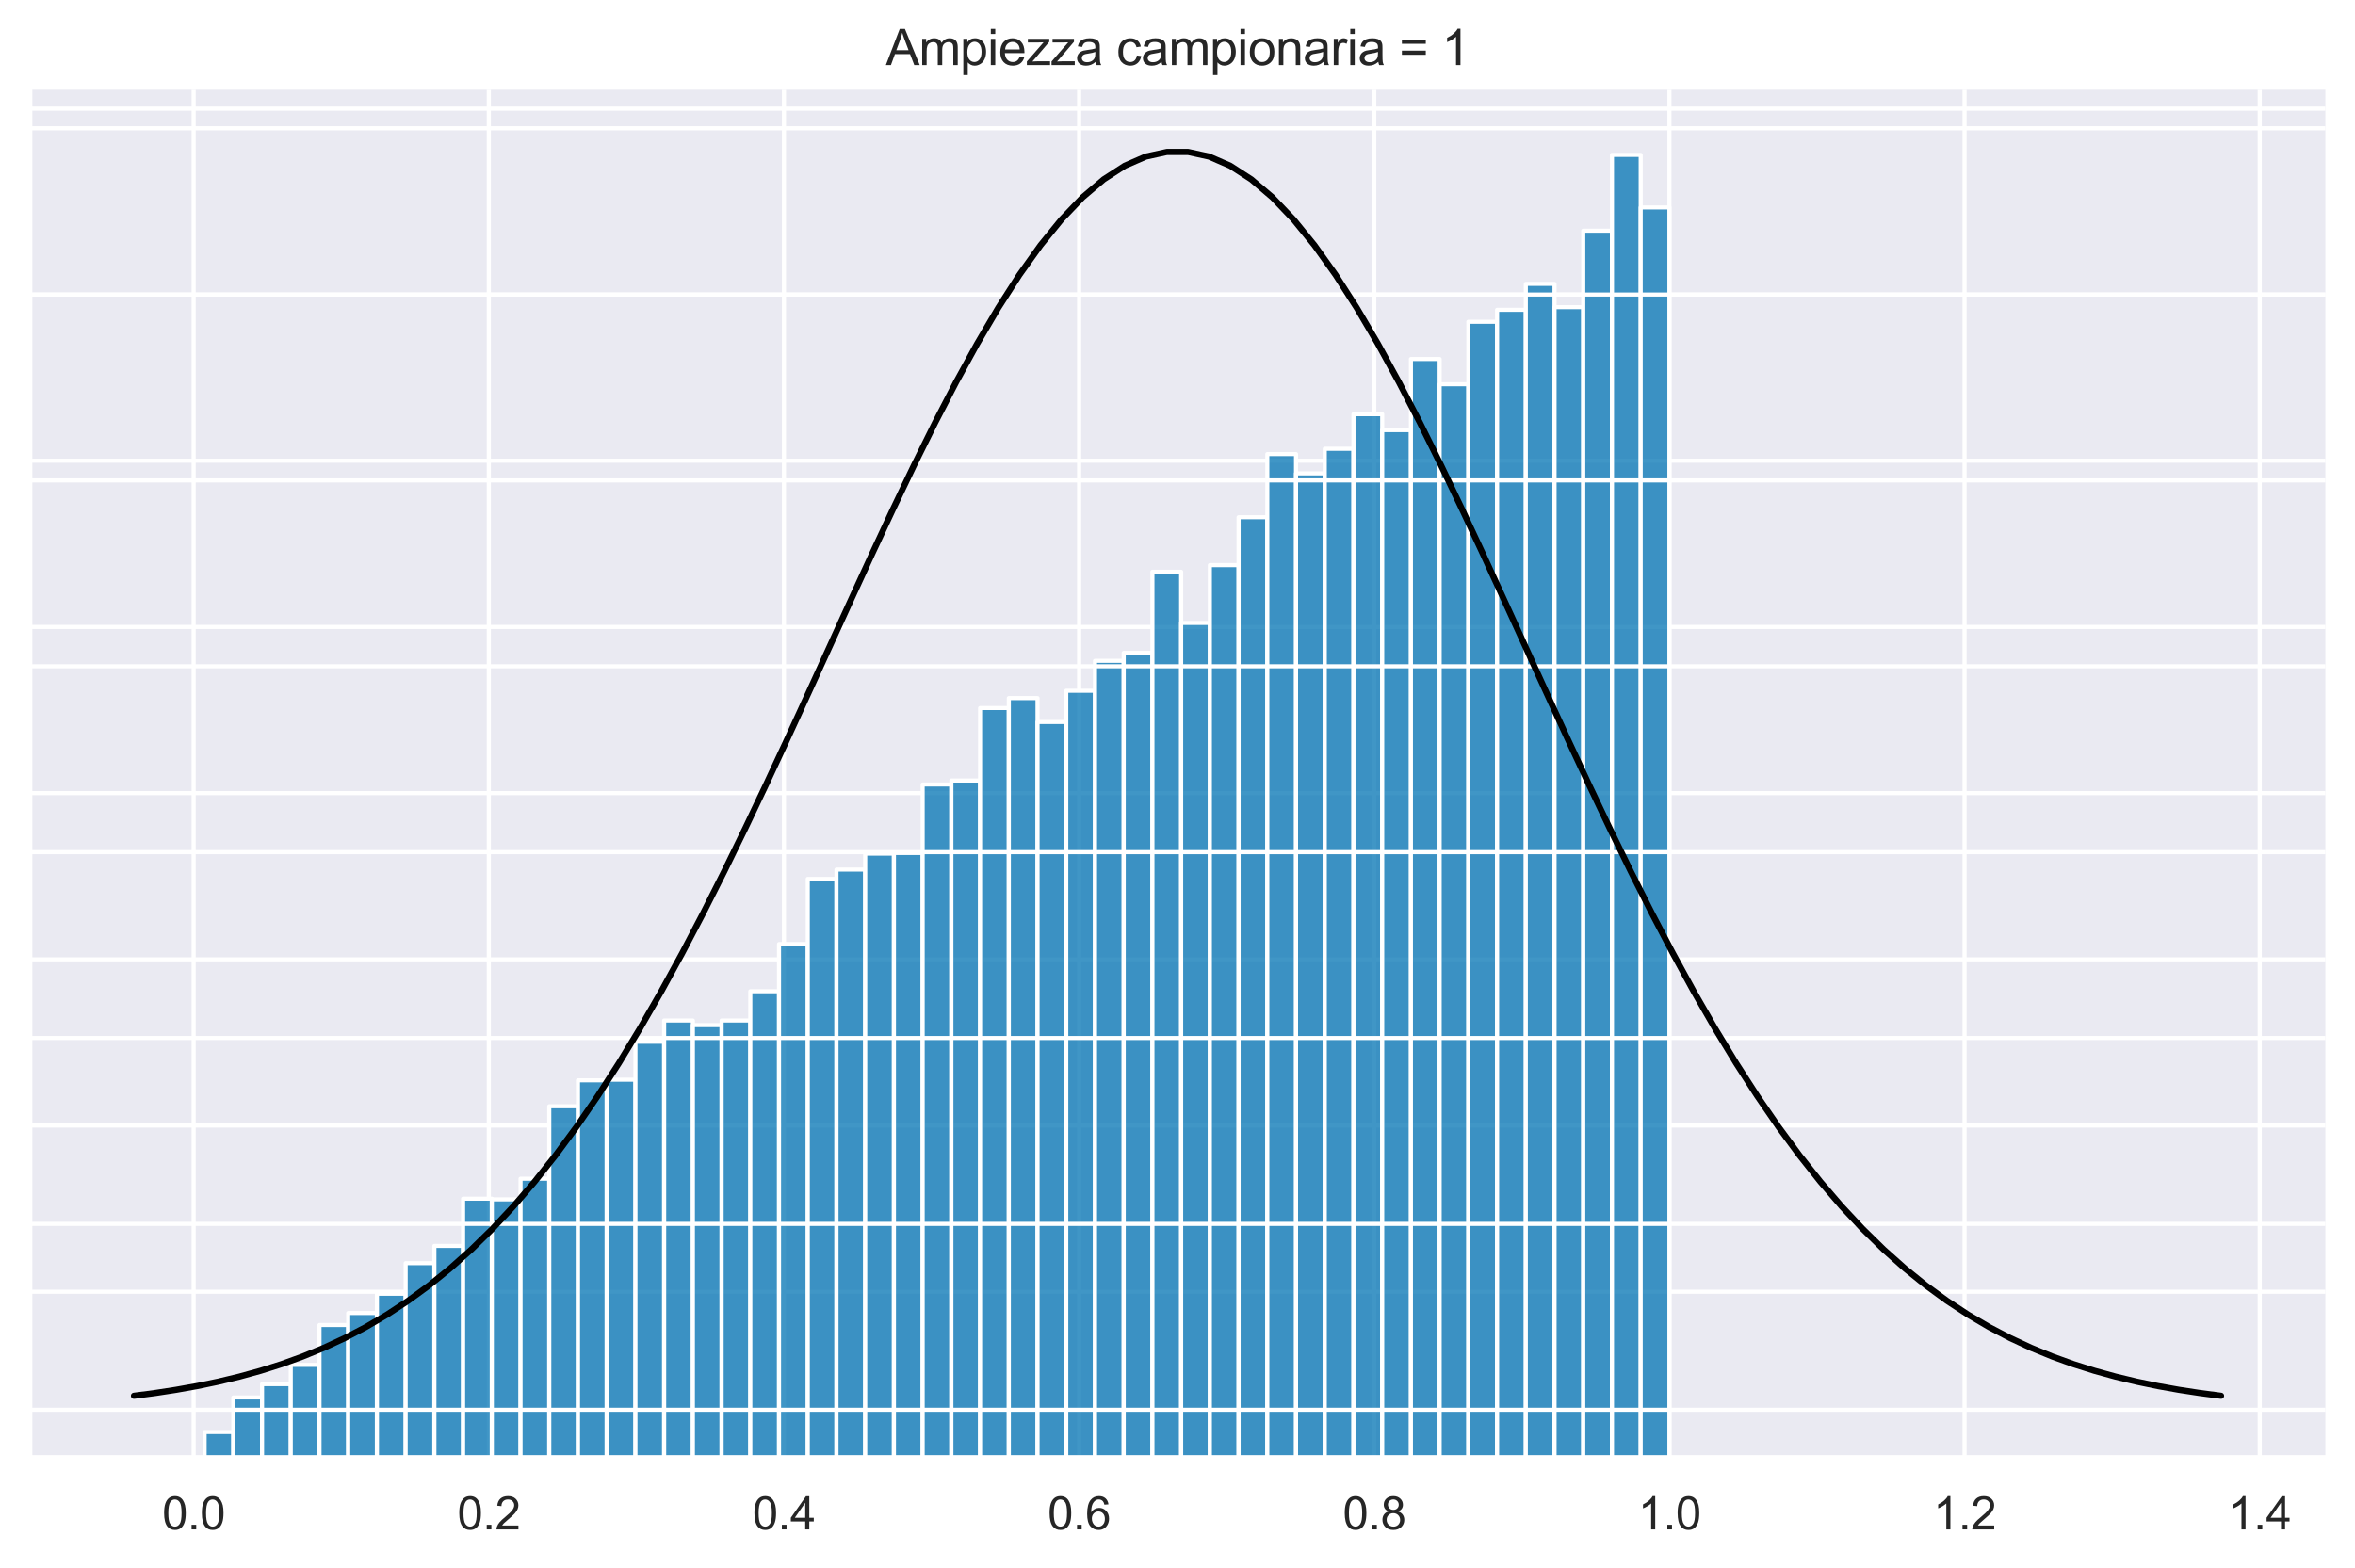 <?xml version="1.0" encoding="utf-8" standalone="no"?>
<!DOCTYPE svg PUBLIC "-//W3C//DTD SVG 1.1//EN"
  "http://www.w3.org/Graphics/SVG/1.1/DTD/svg11.dtd">
<svg xmlns:xlink="http://www.w3.org/1999/xlink" width="572.4pt" height="381.225pt" viewBox="0 0 572.4 381.225" xmlns="http://www.w3.org/2000/svg" version="1.1">
 <defs>
  <style type="text/css">*{stroke-linejoin: round; stroke-linecap: butt}</style>
 </defs>
 <g id="figure_1">
  <g id="patch_1">
   <path d="M 0 381.225 
L 572.4 381.225 
L 572.4 0 
L 0 0 
z
" style="fill: #ffffff"/>
  </g>
  <g id="axes_1">
   <g id="patch_2">
    <path d="M 7.2 354.465 
L 565.2 354.465 
L 565.2 21.825 
L 7.2 21.825 
z
" style="fill: #eaeaf2"/>
   </g>
   <g id="matplotlib.axis_1">
    <g id="xtick_1">
     <g id="line2d_1">
      <path d="M 47.069 354.465 
L 47.069 21.825 
" clip-path="url(#p4b3f1bbb31)" style="fill: none; stroke: #ffffff; stroke-linecap: round"/>
     </g>
     <g id="text_1">
      <!-- 0.0 -->
      <g style="fill: #262626" transform="translate(39.424 371.839) scale(0.11 -0.11)">
       <defs>
        <path id="ArialMT-30" d="M 266 2259 
Q 266 3072 433 3567 
Q 600 4063 929 4331 
Q 1259 4600 1759 4600 
Q 2128 4600 2406 4451 
Q 2684 4303 2865 4023 
Q 3047 3744 3150 3342 
Q 3253 2941 3253 2259 
Q 3253 1453 3087 958 
Q 2922 463 2592 192 
Q 2263 -78 1759 -78 
Q 1097 -78 719 397 
Q 266 969 266 2259 
z
M 844 2259 
Q 844 1131 1108 757 
Q 1372 384 1759 384 
Q 2147 384 2411 759 
Q 2675 1134 2675 2259 
Q 2675 3391 2411 3762 
Q 2147 4134 1753 4134 
Q 1366 4134 1134 3806 
Q 844 3388 844 2259 
z
" transform="scale(0.016)"/>
        <path id="ArialMT-2e" d="M 581 0 
L 581 641 
L 1222 641 
L 1222 0 
L 581 0 
z
" transform="scale(0.016)"/>
       </defs>
       <use xlink:href="#ArialMT-30"/>
       <use xlink:href="#ArialMT-2e" x="55.615"/>
       <use xlink:href="#ArialMT-30" x="83.398"/>
      </g>
     </g>
    </g>
    <g id="xtick_2">
     <g id="line2d_2">
      <path d="M 118.809 354.465 
L 118.809 21.825 
" clip-path="url(#p4b3f1bbb31)" style="fill: none; stroke: #ffffff; stroke-linecap: round"/>
     </g>
     <g id="text_2">
      <!-- 0.2 -->
      <g style="fill: #262626" transform="translate(111.164 371.839) scale(0.11 -0.11)">
       <defs>
        <path id="ArialMT-32" d="M 3222 541 
L 3222 0 
L 194 0 
Q 188 203 259 391 
Q 375 700 629 1000 
Q 884 1300 1366 1694 
Q 2113 2306 2375 2664 
Q 2638 3022 2638 3341 
Q 2638 3675 2398 3904 
Q 2159 4134 1775 4134 
Q 1369 4134 1125 3890 
Q 881 3647 878 3216 
L 300 3275 
Q 359 3922 746 4261 
Q 1134 4600 1788 4600 
Q 2447 4600 2831 4234 
Q 3216 3869 3216 3328 
Q 3216 3053 3103 2787 
Q 2991 2522 2730 2228 
Q 2469 1934 1863 1422 
Q 1356 997 1212 845 
Q 1069 694 975 541 
L 3222 541 
z
" transform="scale(0.016)"/>
       </defs>
       <use xlink:href="#ArialMT-30"/>
       <use xlink:href="#ArialMT-2e" x="55.615"/>
       <use xlink:href="#ArialMT-32" x="83.398"/>
      </g>
     </g>
    </g>
    <g id="xtick_3">
     <g id="line2d_3">
      <path d="M 190.548 354.465 
L 190.548 21.825 
" clip-path="url(#p4b3f1bbb31)" style="fill: none; stroke: #ffffff; stroke-linecap: round"/>
     </g>
     <g id="text_3">
      <!-- 0.4 -->
      <g style="fill: #262626" transform="translate(182.903 371.839) scale(0.11 -0.11)">
       <defs>
        <path id="ArialMT-34" d="M 2069 0 
L 2069 1097 
L 81 1097 
L 81 1613 
L 2172 4581 
L 2631 4581 
L 2631 1613 
L 3250 1613 
L 3250 1097 
L 2631 1097 
L 2631 0 
L 2069 0 
z
M 2069 1613 
L 2069 3678 
L 634 1613 
L 2069 1613 
z
" transform="scale(0.016)"/>
       </defs>
       <use xlink:href="#ArialMT-30"/>
       <use xlink:href="#ArialMT-2e" x="55.615"/>
       <use xlink:href="#ArialMT-34" x="83.398"/>
      </g>
     </g>
    </g>
    <g id="xtick_4">
     <g id="line2d_4">
      <path d="M 262.287 354.465 
L 262.287 21.825 
" clip-path="url(#p4b3f1bbb31)" style="fill: none; stroke: #ffffff; stroke-linecap: round"/>
     </g>
     <g id="text_4">
      <!-- 0.6 -->
      <g style="fill: #262626" transform="translate(254.642 371.839) scale(0.11 -0.11)">
       <defs>
        <path id="ArialMT-36" d="M 3184 3459 
L 2625 3416 
Q 2550 3747 2413 3897 
Q 2184 4138 1850 4138 
Q 1581 4138 1378 3988 
Q 1113 3794 959 3422 
Q 806 3050 800 2363 
Q 1003 2672 1297 2822 
Q 1591 2972 1913 2972 
Q 2475 2972 2870 2558 
Q 3266 2144 3266 1488 
Q 3266 1056 3080 686 
Q 2894 316 2569 119 
Q 2244 -78 1831 -78 
Q 1128 -78 684 439 
Q 241 956 241 2144 
Q 241 3472 731 4075 
Q 1159 4600 1884 4600 
Q 2425 4600 2770 4297 
Q 3116 3994 3184 3459 
z
M 888 1484 
Q 888 1194 1011 928 
Q 1134 663 1356 523 
Q 1578 384 1822 384 
Q 2178 384 2434 671 
Q 2691 959 2691 1453 
Q 2691 1928 2437 2201 
Q 2184 2475 1800 2475 
Q 1419 2475 1153 2201 
Q 888 1928 888 1484 
z
" transform="scale(0.016)"/>
       </defs>
       <use xlink:href="#ArialMT-30"/>
       <use xlink:href="#ArialMT-2e" x="55.615"/>
       <use xlink:href="#ArialMT-36" x="83.398"/>
      </g>
     </g>
    </g>
    <g id="xtick_5">
     <g id="line2d_5">
      <path d="M 334.026 354.465 
L 334.026 21.825 
" clip-path="url(#p4b3f1bbb31)" style="fill: none; stroke: #ffffff; stroke-linecap: round"/>
     </g>
     <g id="text_5">
      <!-- 0.8 -->
      <g style="fill: #262626" transform="translate(326.381 371.839) scale(0.11 -0.11)">
       <defs>
        <path id="ArialMT-38" d="M 1131 2484 
Q 781 2613 612 2850 
Q 444 3088 444 3419 
Q 444 3919 803 4259 
Q 1163 4600 1759 4600 
Q 2359 4600 2725 4251 
Q 3091 3903 3091 3403 
Q 3091 3084 2923 2848 
Q 2756 2613 2416 2484 
Q 2838 2347 3058 2040 
Q 3278 1734 3278 1309 
Q 3278 722 2862 322 
Q 2447 -78 1769 -78 
Q 1091 -78 675 323 
Q 259 725 259 1325 
Q 259 1772 486 2073 
Q 713 2375 1131 2484 
z
M 1019 3438 
Q 1019 3113 1228 2906 
Q 1438 2700 1772 2700 
Q 2097 2700 2305 2904 
Q 2513 3109 2513 3406 
Q 2513 3716 2298 3927 
Q 2084 4138 1766 4138 
Q 1444 4138 1231 3931 
Q 1019 3725 1019 3438 
z
M 838 1322 
Q 838 1081 952 856 
Q 1066 631 1291 507 
Q 1516 384 1775 384 
Q 2178 384 2440 643 
Q 2703 903 2703 1303 
Q 2703 1709 2433 1975 
Q 2163 2241 1756 2241 
Q 1359 2241 1098 1978 
Q 838 1716 838 1322 
z
" transform="scale(0.016)"/>
       </defs>
       <use xlink:href="#ArialMT-30"/>
       <use xlink:href="#ArialMT-2e" x="55.615"/>
       <use xlink:href="#ArialMT-38" x="83.398"/>
      </g>
     </g>
    </g>
    <g id="xtick_6">
     <g id="line2d_6">
      <path d="M 405.765 354.465 
L 405.765 21.825 
" clip-path="url(#p4b3f1bbb31)" style="fill: none; stroke: #ffffff; stroke-linecap: round"/>
     </g>
     <g id="text_6">
      <!-- 1.0 -->
      <g style="fill: #262626" transform="translate(398.12 371.839) scale(0.11 -0.11)">
       <defs>
        <path id="ArialMT-31" d="M 2384 0 
L 1822 0 
L 1822 3584 
Q 1619 3391 1289 3197 
Q 959 3003 697 2906 
L 697 3450 
Q 1169 3672 1522 3987 
Q 1875 4303 2022 4600 
L 2384 4600 
L 2384 0 
z
" transform="scale(0.016)"/>
       </defs>
       <use xlink:href="#ArialMT-31"/>
       <use xlink:href="#ArialMT-2e" x="55.615"/>
       <use xlink:href="#ArialMT-30" x="83.398"/>
      </g>
     </g>
    </g>
    <g id="xtick_7">
     <g id="line2d_7">
      <path d="M 477.505 354.465 
L 477.505 21.825 
" clip-path="url(#p4b3f1bbb31)" style="fill: none; stroke: #ffffff; stroke-linecap: round"/>
     </g>
     <g id="text_7">
      <!-- 1.2 -->
      <g style="fill: #262626" transform="translate(469.86 371.839) scale(0.11 -0.11)">
       <use xlink:href="#ArialMT-31"/>
       <use xlink:href="#ArialMT-2e" x="55.615"/>
       <use xlink:href="#ArialMT-32" x="83.398"/>
      </g>
     </g>
    </g>
    <g id="xtick_8">
     <g id="line2d_8">
      <path d="M 549.244 354.465 
L 549.244 21.825 
" clip-path="url(#p4b3f1bbb31)" style="fill: none; stroke: #ffffff; stroke-linecap: round"/>
     </g>
     <g id="text_8">
      <!-- 1.4 -->
      <g style="fill: #262626" transform="translate(541.599 371.839) scale(0.11 -0.11)">
       <use xlink:href="#ArialMT-31"/>
       <use xlink:href="#ArialMT-2e" x="55.615"/>
       <use xlink:href="#ArialMT-34" x="83.398"/>
      </g>
     </g>
    </g>
   </g>
   <g id="matplotlib.axis_2">
    <g id="ytick_1">
     <g id="line2d_9">
      <path d="M 7.2 354.465 
L 565.2 354.465 
" clip-path="url(#p4b3f1bbb31)" style="fill: none; stroke: #ffffff; stroke-linecap: round"/>
     </g>
    </g>
    <g id="ytick_2">
     <g id="line2d_10">
      <path d="M 7.2 314.057 
L 565.2 314.057 
" clip-path="url(#p4b3f1bbb31)" style="fill: none; stroke: #ffffff; stroke-linecap: round"/>
     </g>
    </g>
    <g id="ytick_3">
     <g id="line2d_11">
      <path d="M 7.2 273.649 
L 565.2 273.649 
" clip-path="url(#p4b3f1bbb31)" style="fill: none; stroke: #ffffff; stroke-linecap: round"/>
     </g>
    </g>
    <g id="ytick_4">
     <g id="line2d_12">
      <path d="M 7.2 233.241 
L 565.2 233.241 
" clip-path="url(#p4b3f1bbb31)" style="fill: none; stroke: #ffffff; stroke-linecap: round"/>
     </g>
    </g>
    <g id="ytick_5">
     <g id="line2d_13">
      <path d="M 7.2 192.832 
L 565.2 192.832 
" clip-path="url(#p4b3f1bbb31)" style="fill: none; stroke: #ffffff; stroke-linecap: round"/>
     </g>
    </g>
    <g id="ytick_6">
     <g id="line2d_14">
      <path d="M 7.2 152.424 
L 565.2 152.424 
" clip-path="url(#p4b3f1bbb31)" style="fill: none; stroke: #ffffff; stroke-linecap: round"/>
     </g>
    </g>
    <g id="ytick_7">
     <g id="line2d_15">
      <path d="M 7.2 112.016 
L 565.2 112.016 
" clip-path="url(#p4b3f1bbb31)" style="fill: none; stroke: #ffffff; stroke-linecap: round"/>
     </g>
    </g>
    <g id="ytick_8">
     <g id="line2d_16">
      <path d="M 7.2 71.608 
L 565.2 71.608 
" clip-path="url(#p4b3f1bbb31)" style="fill: none; stroke: #ffffff; stroke-linecap: round"/>
     </g>
    </g>
    <g id="ytick_9">
     <g id="line2d_17">
      <path d="M 7.2 31.2 
L 565.2 31.2 
" clip-path="url(#p4b3f1bbb31)" style="fill: none; stroke: #ffffff; stroke-linecap: round"/>
     </g>
    </g>
   </g>
   <g id="patch_3">
    <path d="M 49.729 354.465 
L 56.71 354.465 
L 56.71 348.161 
L 49.729 348.161 
z
" clip-path="url(#p4b3f1bbb31)" style="fill: #0173b2; fill-opacity: 0.75; stroke: #ffffff; stroke-width: 0.995; stroke-linejoin: miter"/>
   </g>
   <g id="patch_4">
    <path d="M 56.71 354.465 
L 63.691 354.465 
L 63.691 339.756 
L 56.71 339.756 
z
" clip-path="url(#p4b3f1bbb31)" style="fill: #0173b2; fill-opacity: 0.75; stroke: #ffffff; stroke-width: 0.995; stroke-linejoin: miter"/>
   </g>
   <g id="patch_5">
    <path d="M 63.691 354.465 
L 70.672 354.465 
L 70.672 336.524 
L 63.691 336.524 
z
" clip-path="url(#p4b3f1bbb31)" style="fill: #0173b2; fill-opacity: 0.75; stroke: #ffffff; stroke-width: 0.995; stroke-linejoin: miter"/>
   </g>
   <g id="patch_6">
    <path d="M 70.672 354.465 
L 77.653 354.465 
L 77.653 331.836 
L 70.672 331.836 
z
" clip-path="url(#p4b3f1bbb31)" style="fill: #0173b2; fill-opacity: 0.75; stroke: #ffffff; stroke-width: 0.995; stroke-linejoin: miter"/>
   </g>
   <g id="patch_7">
    <path d="M 77.653 354.465 
L 84.634 354.465 
L 84.634 322.138 
L 77.653 322.138 
z
" clip-path="url(#p4b3f1bbb31)" style="fill: #0173b2; fill-opacity: 0.75; stroke: #ffffff; stroke-width: 0.995; stroke-linejoin: miter"/>
   </g>
   <g id="patch_8">
    <path d="M 84.634 354.465 
L 91.615 354.465 
L 91.615 319.229 
L 84.634 319.229 
z
" clip-path="url(#p4b3f1bbb31)" style="fill: #0173b2; fill-opacity: 0.75; stroke: #ffffff; stroke-width: 0.995; stroke-linejoin: miter"/>
   </g>
   <g id="patch_9">
    <path d="M 91.615 354.465 
L 98.597 354.465 
L 98.597 314.542 
L 91.615 314.542 
z
" clip-path="url(#p4b3f1bbb31)" style="fill: #0173b2; fill-opacity: 0.75; stroke: #ffffff; stroke-width: 0.995; stroke-linejoin: miter"/>
   </g>
   <g id="patch_10">
    <path d="M 98.597 354.465 
L 105.578 354.465 
L 105.578 307.107 
L 98.597 307.107 
z
" clip-path="url(#p4b3f1bbb31)" style="fill: #0173b2; fill-opacity: 0.75; stroke: #ffffff; stroke-width: 0.995; stroke-linejoin: miter"/>
   </g>
   <g id="patch_11">
    <path d="M 105.578 354.465 
L 112.559 354.465 
L 112.559 302.904 
L 105.578 302.904 
z
" clip-path="url(#p4b3f1bbb31)" style="fill: #0173b2; fill-opacity: 0.75; stroke: #ffffff; stroke-width: 0.995; stroke-linejoin: miter"/>
   </g>
   <g id="patch_12">
    <path d="M 112.559 354.465 
L 119.54 354.465 
L 119.54 291.428 
L 112.559 291.428 
z
" clip-path="url(#p4b3f1bbb31)" style="fill: #0173b2; fill-opacity: 0.75; stroke: #ffffff; stroke-width: 0.995; stroke-linejoin: miter"/>
   </g>
   <g id="patch_13">
    <path d="M 119.54 354.465 
L 126.521 354.465 
L 126.521 291.59 
L 119.54 291.59 
z
" clip-path="url(#p4b3f1bbb31)" style="fill: #0173b2; fill-opacity: 0.75; stroke: #ffffff; stroke-width: 0.995; stroke-linejoin: miter"/>
   </g>
   <g id="patch_14">
    <path d="M 126.521 354.465 
L 133.502 354.465 
L 133.502 286.579 
L 126.521 286.579 
z
" clip-path="url(#p4b3f1bbb31)" style="fill: #0173b2; fill-opacity: 0.75; stroke: #ffffff; stroke-width: 0.995; stroke-linejoin: miter"/>
   </g>
   <g id="patch_15">
    <path d="M 133.502 354.465 
L 140.483 354.465 
L 140.483 268.961 
L 133.502 268.961 
z
" clip-path="url(#p4b3f1bbb31)" style="fill: #0173b2; fill-opacity: 0.75; stroke: #ffffff; stroke-width: 0.995; stroke-linejoin: miter"/>
   </g>
   <g id="patch_16">
    <path d="M 140.483 354.465 
L 147.464 354.465 
L 147.464 262.658 
L 140.483 262.658 
z
" clip-path="url(#p4b3f1bbb31)" style="fill: #0173b2; fill-opacity: 0.75; stroke: #ffffff; stroke-width: 0.995; stroke-linejoin: miter"/>
   </g>
   <g id="patch_17">
    <path d="M 147.464 354.465 
L 154.445 354.465 
L 154.445 262.496 
L 147.464 262.496 
z
" clip-path="url(#p4b3f1bbb31)" style="fill: #0173b2; fill-opacity: 0.75; stroke: #ffffff; stroke-width: 0.995; stroke-linejoin: miter"/>
   </g>
   <g id="patch_18">
    <path d="M 154.445 354.465 
L 161.426 354.465 
L 161.426 253.283 
L 154.445 253.283 
z
" clip-path="url(#p4b3f1bbb31)" style="fill: #0173b2; fill-opacity: 0.75; stroke: #ffffff; stroke-width: 0.995; stroke-linejoin: miter"/>
   </g>
   <g id="patch_19">
    <path d="M 161.426 354.465 
L 168.407 354.465 
L 168.407 248.111 
L 161.426 248.111 
z
" clip-path="url(#p4b3f1bbb31)" style="fill: #0173b2; fill-opacity: 0.75; stroke: #ffffff; stroke-width: 0.995; stroke-linejoin: miter"/>
   </g>
   <g id="patch_20">
    <path d="M 168.407 354.465 
L 175.389 354.465 
L 175.389 249.242 
L 168.407 249.242 
z
" clip-path="url(#p4b3f1bbb31)" style="fill: #0173b2; fill-opacity: 0.75; stroke: #ffffff; stroke-width: 0.995; stroke-linejoin: miter"/>
   </g>
   <g id="patch_21">
    <path d="M 175.389 354.465 
L 182.37 354.465 
L 182.37 248.111 
L 175.389 248.111 
z
" clip-path="url(#p4b3f1bbb31)" style="fill: #0173b2; fill-opacity: 0.75; stroke: #ffffff; stroke-width: 0.995; stroke-linejoin: miter"/>
   </g>
   <g id="patch_22">
    <path d="M 182.37 354.465 
L 189.351 354.465 
L 189.351 240.999 
L 182.37 240.999 
z
" clip-path="url(#p4b3f1bbb31)" style="fill: #0173b2; fill-opacity: 0.75; stroke: #ffffff; stroke-width: 0.995; stroke-linejoin: miter"/>
   </g>
   <g id="patch_23">
    <path d="M 189.351 354.465 
L 196.332 354.465 
L 196.332 229.523 
L 189.351 229.523 
z
" clip-path="url(#p4b3f1bbb31)" style="fill: #0173b2; fill-opacity: 0.75; stroke: #ffffff; stroke-width: 0.995; stroke-linejoin: miter"/>
   </g>
   <g id="patch_24">
    <path d="M 196.332 354.465 
L 203.313 354.465 
L 203.313 213.683 
L 196.332 213.683 
z
" clip-path="url(#p4b3f1bbb31)" style="fill: #0173b2; fill-opacity: 0.75; stroke: #ffffff; stroke-width: 0.995; stroke-linejoin: miter"/>
   </g>
   <g id="patch_25">
    <path d="M 203.313 354.465 
L 210.294 354.465 
L 210.294 211.42 
L 203.313 211.42 
z
" clip-path="url(#p4b3f1bbb31)" style="fill: #0173b2; fill-opacity: 0.75; stroke: #ffffff; stroke-width: 0.995; stroke-linejoin: miter"/>
   </g>
   <g id="patch_26">
    <path d="M 210.294 354.465 
L 217.275 354.465 
L 217.275 207.541 
L 210.294 207.541 
z
" clip-path="url(#p4b3f1bbb31)" style="fill: #0173b2; fill-opacity: 0.75; stroke: #ffffff; stroke-width: 0.995; stroke-linejoin: miter"/>
   </g>
   <g id="patch_27">
    <path d="M 217.275 354.465 
L 224.256 354.465 
L 224.256 207.379 
L 217.275 207.379 
z
" clip-path="url(#p4b3f1bbb31)" style="fill: #0173b2; fill-opacity: 0.75; stroke: #ffffff; stroke-width: 0.995; stroke-linejoin: miter"/>
   </g>
   <g id="patch_28">
    <path d="M 224.256 354.465 
L 231.237 354.465 
L 231.237 190.731 
L 224.256 190.731 
z
" clip-path="url(#p4b3f1bbb31)" style="fill: #0173b2; fill-opacity: 0.75; stroke: #ffffff; stroke-width: 0.995; stroke-linejoin: miter"/>
   </g>
   <g id="patch_29">
    <path d="M 231.237 354.465 
L 238.218 354.465 
L 238.218 189.761 
L 231.237 189.761 
z
" clip-path="url(#p4b3f1bbb31)" style="fill: #0173b2; fill-opacity: 0.75; stroke: #ffffff; stroke-width: 0.995; stroke-linejoin: miter"/>
   </g>
   <g id="patch_30">
    <path d="M 238.218 354.465 
L 245.199 354.465 
L 245.199 172.143 
L 238.218 172.143 
z
" clip-path="url(#p4b3f1bbb31)" style="fill: #0173b2; fill-opacity: 0.75; stroke: #ffffff; stroke-width: 0.995; stroke-linejoin: miter"/>
   </g>
   <g id="patch_31">
    <path d="M 245.199 354.465 
L 252.181 354.465 
L 252.181 169.719 
L 245.199 169.719 
z
" clip-path="url(#p4b3f1bbb31)" style="fill: #0173b2; fill-opacity: 0.75; stroke: #ffffff; stroke-width: 0.995; stroke-linejoin: miter"/>
   </g>
   <g id="patch_32">
    <path d="M 252.181 354.465 
L 259.162 354.465 
L 259.162 175.538 
L 252.181 175.538 
z
" clip-path="url(#p4b3f1bbb31)" style="fill: #0173b2; fill-opacity: 0.75; stroke: #ffffff; stroke-width: 0.995; stroke-linejoin: miter"/>
   </g>
   <g id="patch_33">
    <path d="M 259.162 354.465 
L 266.143 354.465 
L 266.143 167.941 
L 259.162 167.941 
z
" clip-path="url(#p4b3f1bbb31)" style="fill: #0173b2; fill-opacity: 0.75; stroke: #ffffff; stroke-width: 0.995; stroke-linejoin: miter"/>
   </g>
   <g id="patch_34">
    <path d="M 266.143 354.465 
L 273.124 354.465 
L 273.124 160.667 
L 266.143 160.667 
z
" clip-path="url(#p4b3f1bbb31)" style="fill: #0173b2; fill-opacity: 0.75; stroke: #ffffff; stroke-width: 0.995; stroke-linejoin: miter"/>
   </g>
   <g id="patch_35">
    <path d="M 273.124 354.465 
L 280.105 354.465 
L 280.105 158.728 
L 273.124 158.728 
z
" clip-path="url(#p4b3f1bbb31)" style="fill: #0173b2; fill-opacity: 0.75; stroke: #ffffff; stroke-width: 0.995; stroke-linejoin: miter"/>
   </g>
   <g id="patch_36">
    <path d="M 280.105 354.465 
L 287.086 354.465 
L 287.086 139.009 
L 280.105 139.009 
z
" clip-path="url(#p4b3f1bbb31)" style="fill: #0173b2; fill-opacity: 0.75; stroke: #ffffff; stroke-width: 0.995; stroke-linejoin: miter"/>
   </g>
   <g id="patch_37">
    <path d="M 287.086 354.465 
L 294.067 354.465 
L 294.067 151.454 
L 287.086 151.454 
z
" clip-path="url(#p4b3f1bbb31)" style="fill: #0173b2; fill-opacity: 0.75; stroke: #ffffff; stroke-width: 0.995; stroke-linejoin: miter"/>
   </g>
   <g id="patch_38">
    <path d="M 294.067 354.465 
L 301.048 354.465 
L 301.048 137.392 
L 294.067 137.392 
z
" clip-path="url(#p4b3f1bbb31)" style="fill: #0173b2; fill-opacity: 0.75; stroke: #ffffff; stroke-width: 0.995; stroke-linejoin: miter"/>
   </g>
   <g id="patch_39">
    <path d="M 301.048 354.465 
L 308.029 354.465 
L 308.029 125.755 
L 301.048 125.755 
z
" clip-path="url(#p4b3f1bbb31)" style="fill: #0173b2; fill-opacity: 0.75; stroke: #ffffff; stroke-width: 0.995; stroke-linejoin: miter"/>
   </g>
   <g id="patch_40">
    <path d="M 308.029 354.465 
L 315.01 354.465 
L 315.01 110.4 
L 308.029 110.4 
z
" clip-path="url(#p4b3f1bbb31)" style="fill: #0173b2; fill-opacity: 0.75; stroke: #ffffff; stroke-width: 0.995; stroke-linejoin: miter"/>
   </g>
   <g id="patch_41">
    <path d="M 315.01 354.465 
L 321.992 354.465 
L 321.992 115.087 
L 315.01 115.087 
z
" clip-path="url(#p4b3f1bbb31)" style="fill: #0173b2; fill-opacity: 0.75; stroke: #ffffff; stroke-width: 0.995; stroke-linejoin: miter"/>
   </g>
   <g id="patch_42">
    <path d="M 321.992 354.465 
L 328.973 354.465 
L 328.973 109.107 
L 321.992 109.107 
z
" clip-path="url(#p4b3f1bbb31)" style="fill: #0173b2; fill-opacity: 0.75; stroke: #ffffff; stroke-width: 0.995; stroke-linejoin: miter"/>
   </g>
   <g id="patch_43">
    <path d="M 328.973 354.465 
L 335.954 354.465 
L 335.954 100.702 
L 328.973 100.702 
z
" clip-path="url(#p4b3f1bbb31)" style="fill: #0173b2; fill-opacity: 0.75; stroke: #ffffff; stroke-width: 0.995; stroke-linejoin: miter"/>
   </g>
   <g id="patch_44">
    <path d="M 335.954 354.465 
L 342.935 354.465 
L 342.935 104.581 
L 335.954 104.581 
z
" clip-path="url(#p4b3f1bbb31)" style="fill: #0173b2; fill-opacity: 0.75; stroke: #ffffff; stroke-width: 0.995; stroke-linejoin: miter"/>
   </g>
   <g id="patch_45">
    <path d="M 342.935 354.465 
L 349.916 354.465 
L 349.916 87.286 
L 342.935 87.286 
z
" clip-path="url(#p4b3f1bbb31)" style="fill: #0173b2; fill-opacity: 0.75; stroke: #ffffff; stroke-width: 0.995; stroke-linejoin: miter"/>
   </g>
   <g id="patch_46">
    <path d="M 349.916 354.465 
L 356.897 354.465 
L 356.897 93.428 
L 349.916 93.428 
z
" clip-path="url(#p4b3f1bbb31)" style="fill: #0173b2; fill-opacity: 0.75; stroke: #ffffff; stroke-width: 0.995; stroke-linejoin: miter"/>
   </g>
   <g id="patch_47">
    <path d="M 356.897 354.465 
L 363.878 354.465 
L 363.878 78.235 
L 356.897 78.235 
z
" clip-path="url(#p4b3f1bbb31)" style="fill: #0173b2; fill-opacity: 0.75; stroke: #ffffff; stroke-width: 0.995; stroke-linejoin: miter"/>
   </g>
   <g id="patch_48">
    <path d="M 363.878 354.465 
L 370.859 354.465 
L 370.859 75.325 
L 363.878 75.325 
z
" clip-path="url(#p4b3f1bbb31)" style="fill: #0173b2; fill-opacity: 0.75; stroke: #ffffff; stroke-width: 0.995; stroke-linejoin: miter"/>
   </g>
   <g id="patch_49">
    <path d="M 370.859 354.465 
L 377.84 354.465 
L 377.84 69.022 
L 370.859 69.022 
z
" clip-path="url(#p4b3f1bbb31)" style="fill: #0173b2; fill-opacity: 0.75; stroke: #ffffff; stroke-width: 0.995; stroke-linejoin: miter"/>
   </g>
   <g id="patch_50">
    <path d="M 377.84 354.465 
L 384.821 354.465 
L 384.821 74.679 
L 377.84 74.679 
z
" clip-path="url(#p4b3f1bbb31)" style="fill: #0173b2; fill-opacity: 0.75; stroke: #ffffff; stroke-width: 0.995; stroke-linejoin: miter"/>
   </g>
   <g id="patch_51">
    <path d="M 384.821 354.465 
L 391.802 354.465 
L 391.802 56.091 
L 384.821 56.091 
z
" clip-path="url(#p4b3f1bbb31)" style="fill: #0173b2; fill-opacity: 0.75; stroke: #ffffff; stroke-width: 0.995; stroke-linejoin: miter"/>
   </g>
   <g id="patch_52">
    <path d="M 391.802 354.465 
L 398.784 354.465 
L 398.784 37.665 
L 391.802 37.665 
z
" clip-path="url(#p4b3f1bbb31)" style="fill: #0173b2; fill-opacity: 0.75; stroke: #ffffff; stroke-width: 0.995; stroke-linejoin: miter"/>
   </g>
   <g id="patch_53">
    <path d="M 398.784 354.465 
L 405.765 354.465 
L 405.765 50.434 
L 398.784 50.434 
z
" clip-path="url(#p4b3f1bbb31)" style="fill: #0173b2; fill-opacity: 0.75; stroke: #ffffff; stroke-width: 0.995; stroke-linejoin: miter"/>
   </g>
   <g id="patch_54">
    <path d="M 7.2 354.465 
L 7.2 21.825 
" style="fill: none; stroke: #ffffff; stroke-width: 1.25; stroke-linejoin: miter; stroke-linecap: square"/>
   </g>
   <g id="patch_55">
    <path d="M 7.2 354.465 
L 565.2 354.465 
" style="fill: none; stroke: #ffffff; stroke-width: 1.25; stroke-linejoin: miter; stroke-linecap: square"/>
   </g>
   <g id="text_9">
    <!-- Ampiezza campionaria = 1 -->
    <g style="fill: #262626" transform="translate(215.334 15.825) scale(0.12 -0.12)">
     <defs>
      <path id="ArialMT-41" d="M -9 0 
L 1750 4581 
L 2403 4581 
L 4278 0 
L 3588 0 
L 3053 1388 
L 1138 1388 
L 634 0 
L -9 0 
z
M 1313 1881 
L 2866 1881 
L 2388 3150 
Q 2169 3728 2063 4100 
Q 1975 3659 1816 3225 
L 1313 1881 
z
" transform="scale(0.016)"/>
      <path id="ArialMT-6d" d="M 422 0 
L 422 3319 
L 925 3319 
L 925 2853 
Q 1081 3097 1340 3245 
Q 1600 3394 1931 3394 
Q 2300 3394 2536 3241 
Q 2772 3088 2869 2813 
Q 3263 3394 3894 3394 
Q 4388 3394 4653 3120 
Q 4919 2847 4919 2278 
L 4919 0 
L 4359 0 
L 4359 2091 
Q 4359 2428 4304 2576 
Q 4250 2725 4106 2815 
Q 3963 2906 3769 2906 
Q 3419 2906 3187 2673 
Q 2956 2441 2956 1928 
L 2956 0 
L 2394 0 
L 2394 2156 
Q 2394 2531 2256 2718 
Q 2119 2906 1806 2906 
Q 1569 2906 1367 2781 
Q 1166 2656 1075 2415 
Q 984 2175 984 1722 
L 984 0 
L 422 0 
z
" transform="scale(0.016)"/>
      <path id="ArialMT-70" d="M 422 -1272 
L 422 3319 
L 934 3319 
L 934 2888 
Q 1116 3141 1344 3267 
Q 1572 3394 1897 3394 
Q 2322 3394 2647 3175 
Q 2972 2956 3137 2557 
Q 3303 2159 3303 1684 
Q 3303 1175 3120 767 
Q 2938 359 2589 142 
Q 2241 -75 1856 -75 
Q 1575 -75 1351 44 
Q 1128 163 984 344 
L 984 -1272 
L 422 -1272 
z
M 931 1641 
Q 931 1000 1190 694 
Q 1450 388 1819 388 
Q 2194 388 2461 705 
Q 2728 1022 2728 1688 
Q 2728 2322 2467 2637 
Q 2206 2953 1844 2953 
Q 1484 2953 1207 2617 
Q 931 2281 931 1641 
z
" transform="scale(0.016)"/>
      <path id="ArialMT-69" d="M 425 3934 
L 425 4581 
L 988 4581 
L 988 3934 
L 425 3934 
z
M 425 0 
L 425 3319 
L 988 3319 
L 988 0 
L 425 0 
z
" transform="scale(0.016)"/>
      <path id="ArialMT-65" d="M 2694 1069 
L 3275 997 
Q 3138 488 2766 206 
Q 2394 -75 1816 -75 
Q 1088 -75 661 373 
Q 234 822 234 1631 
Q 234 2469 665 2931 
Q 1097 3394 1784 3394 
Q 2450 3394 2872 2941 
Q 3294 2488 3294 1666 
Q 3294 1616 3291 1516 
L 816 1516 
Q 847 969 1125 678 
Q 1403 388 1819 388 
Q 2128 388 2347 550 
Q 2566 713 2694 1069 
z
M 847 1978 
L 2700 1978 
Q 2663 2397 2488 2606 
Q 2219 2931 1791 2931 
Q 1403 2931 1139 2672 
Q 875 2413 847 1978 
z
" transform="scale(0.016)"/>
      <path id="ArialMT-7a" d="M 125 0 
L 125 456 
L 2238 2881 
Q 1878 2863 1603 2863 
L 250 2863 
L 250 3319 
L 2963 3319 
L 2963 2947 
L 1166 841 
L 819 456 
Q 1197 484 1528 484 
L 3063 484 
L 3063 0 
L 125 0 
z
" transform="scale(0.016)"/>
      <path id="ArialMT-61" d="M 2588 409 
Q 2275 144 1986 34 
Q 1697 -75 1366 -75 
Q 819 -75 525 192 
Q 231 459 231 875 
Q 231 1119 342 1320 
Q 453 1522 633 1644 
Q 813 1766 1038 1828 
Q 1203 1872 1538 1913 
Q 2219 1994 2541 2106 
Q 2544 2222 2544 2253 
Q 2544 2597 2384 2738 
Q 2169 2928 1744 2928 
Q 1347 2928 1158 2789 
Q 969 2650 878 2297 
L 328 2372 
Q 403 2725 575 2942 
Q 747 3159 1072 3276 
Q 1397 3394 1825 3394 
Q 2250 3394 2515 3294 
Q 2781 3194 2906 3042 
Q 3031 2891 3081 2659 
Q 3109 2516 3109 2141 
L 3109 1391 
Q 3109 606 3145 398 
Q 3181 191 3288 0 
L 2700 0 
Q 2613 175 2588 409 
z
M 2541 1666 
Q 2234 1541 1622 1453 
Q 1275 1403 1131 1340 
Q 988 1278 909 1158 
Q 831 1038 831 891 
Q 831 666 1001 516 
Q 1172 366 1500 366 
Q 1825 366 2078 508 
Q 2331 650 2450 897 
Q 2541 1088 2541 1459 
L 2541 1666 
z
" transform="scale(0.016)"/>
      <path id="ArialMT-20" transform="scale(0.016)"/>
      <path id="ArialMT-63" d="M 2588 1216 
L 3141 1144 
Q 3050 572 2676 248 
Q 2303 -75 1759 -75 
Q 1078 -75 664 370 
Q 250 816 250 1647 
Q 250 2184 428 2587 
Q 606 2991 970 3192 
Q 1334 3394 1763 3394 
Q 2303 3394 2647 3120 
Q 2991 2847 3088 2344 
L 2541 2259 
Q 2463 2594 2264 2762 
Q 2066 2931 1784 2931 
Q 1359 2931 1093 2626 
Q 828 2322 828 1663 
Q 828 994 1084 691 
Q 1341 388 1753 388 
Q 2084 388 2306 591 
Q 2528 794 2588 1216 
z
" transform="scale(0.016)"/>
      <path id="ArialMT-6f" d="M 213 1659 
Q 213 2581 725 3025 
Q 1153 3394 1769 3394 
Q 2453 3394 2887 2945 
Q 3322 2497 3322 1706 
Q 3322 1066 3130 698 
Q 2938 331 2570 128 
Q 2203 -75 1769 -75 
Q 1072 -75 642 372 
Q 213 819 213 1659 
z
M 791 1659 
Q 791 1022 1069 705 
Q 1347 388 1769 388 
Q 2188 388 2466 706 
Q 2744 1025 2744 1678 
Q 2744 2294 2464 2611 
Q 2184 2928 1769 2928 
Q 1347 2928 1069 2612 
Q 791 2297 791 1659 
z
" transform="scale(0.016)"/>
      <path id="ArialMT-6e" d="M 422 0 
L 422 3319 
L 928 3319 
L 928 2847 
Q 1294 3394 1984 3394 
Q 2284 3394 2536 3286 
Q 2788 3178 2913 3003 
Q 3038 2828 3088 2588 
Q 3119 2431 3119 2041 
L 3119 0 
L 2556 0 
L 2556 2019 
Q 2556 2363 2490 2533 
Q 2425 2703 2258 2804 
Q 2091 2906 1866 2906 
Q 1506 2906 1245 2678 
Q 984 2450 984 1813 
L 984 0 
L 422 0 
z
" transform="scale(0.016)"/>
      <path id="ArialMT-72" d="M 416 0 
L 416 3319 
L 922 3319 
L 922 2816 
Q 1116 3169 1280 3281 
Q 1444 3394 1641 3394 
Q 1925 3394 2219 3213 
L 2025 2691 
Q 1819 2813 1613 2813 
Q 1428 2813 1281 2702 
Q 1134 2591 1072 2394 
Q 978 2094 978 1738 
L 978 0 
L 416 0 
z
" transform="scale(0.016)"/>
      <path id="ArialMT-3d" d="M 3381 2694 
L 356 2694 
L 356 3219 
L 3381 3219 
L 3381 2694 
z
M 3381 1303 
L 356 1303 
L 356 1828 
L 3381 1828 
L 3381 1303 
z
" transform="scale(0.016)"/>
     </defs>
     <use xlink:href="#ArialMT-41"/>
     <use xlink:href="#ArialMT-6d" x="66.699"/>
     <use xlink:href="#ArialMT-70" x="150"/>
     <use xlink:href="#ArialMT-69" x="205.615"/>
     <use xlink:href="#ArialMT-65" x="227.832"/>
     <use xlink:href="#ArialMT-7a" x="283.447"/>
     <use xlink:href="#ArialMT-7a" x="333.447"/>
     <use xlink:href="#ArialMT-61" x="383.447"/>
     <use xlink:href="#ArialMT-20" x="439.062"/>
     <use xlink:href="#ArialMT-63" x="466.846"/>
     <use xlink:href="#ArialMT-61" x="516.846"/>
     <use xlink:href="#ArialMT-6d" x="572.461"/>
     <use xlink:href="#ArialMT-70" x="655.762"/>
     <use xlink:href="#ArialMT-69" x="711.377"/>
     <use xlink:href="#ArialMT-6f" x="733.594"/>
     <use xlink:href="#ArialMT-6e" x="789.209"/>
     <use xlink:href="#ArialMT-61" x="844.824"/>
     <use xlink:href="#ArialMT-72" x="900.439"/>
     <use xlink:href="#ArialMT-69" x="933.74"/>
     <use xlink:href="#ArialMT-61" x="955.957"/>
     <use xlink:href="#ArialMT-20" x="1011.572"/>
     <use xlink:href="#ArialMT-3d" x="1039.355"/>
     <use xlink:href="#ArialMT-20" x="1097.754"/>
     <use xlink:href="#ArialMT-31" x="1125.537"/>
    </g>
   </g>
  </g>
  <g id="axes_2">
   <g id="matplotlib.axis_3">
    <g id="ytick_10">
     <g id="line2d_18">
      <path d="M 7.2 342.744 
L 565.2 342.744 
" clip-path="url(#p4b3f1bbb31)" style="fill: none; stroke: #ffffff; stroke-linecap: round"/>
     </g>
    </g>
    <g id="ytick_11">
     <g id="line2d_19">
      <path d="M 7.2 297.555 
L 565.2 297.555 
" clip-path="url(#p4b3f1bbb31)" style="fill: none; stroke: #ffffff; stroke-linecap: round"/>
     </g>
    </g>
    <g id="ytick_12">
     <g id="line2d_20">
      <path d="M 7.2 252.367 
L 565.2 252.367 
" clip-path="url(#p4b3f1bbb31)" style="fill: none; stroke: #ffffff; stroke-linecap: round"/>
     </g>
    </g>
    <g id="ytick_13">
     <g id="line2d_21">
      <path d="M 7.2 207.178 
L 565.2 207.178 
" clip-path="url(#p4b3f1bbb31)" style="fill: none; stroke: #ffffff; stroke-linecap: round"/>
     </g>
    </g>
    <g id="ytick_14">
     <g id="line2d_22">
      <path d="M 7.2 161.989 
L 565.2 161.989 
" clip-path="url(#p4b3f1bbb31)" style="fill: none; stroke: #ffffff; stroke-linecap: round"/>
     </g>
    </g>
    <g id="ytick_15">
     <g id="line2d_23">
      <path d="M 7.2 116.801 
L 565.2 116.801 
" clip-path="url(#p4b3f1bbb31)" style="fill: none; stroke: #ffffff; stroke-linecap: round"/>
     </g>
    </g>
    <g id="ytick_16">
     <g id="line2d_24">
      <path d="M 7.2 71.612 
L 565.2 71.612 
" clip-path="url(#p4b3f1bbb31)" style="fill: none; stroke: #ffffff; stroke-linecap: round"/>
     </g>
    </g>
    <g id="ytick_17">
     <g id="line2d_25">
      <path d="M 7.2 26.424 
L 565.2 26.424 
" clip-path="url(#p4b3f1bbb31)" style="fill: none; stroke: #ffffff; stroke-linecap: round"/>
     </g>
    </g>
   </g>
   <g id="PolyCollection_1"/>
   <g id="line2d_26">
    <path d="M 32.564 339.345 
L 37.688 338.675 
L 42.812 337.89 
L 47.936 336.976 
L 53.06 335.914 
L 58.183 334.686 
L 63.307 333.273 
L 68.431 331.653 
L 73.555 329.803 
L 78.679 327.7 
L 83.803 325.319 
L 88.927 322.635 
L 94.051 319.623 
L 99.175 316.257 
L 104.299 312.512 
L 109.423 308.365 
L 114.547 303.792 
L 119.671 298.773 
L 124.795 293.288 
L 129.919 287.324 
L 135.043 280.868 
L 140.167 273.913 
L 145.291 266.457 
L 150.415 258.504 
L 155.539 250.062 
L 160.663 241.148 
L 165.787 231.786 
L 170.911 222.004 
L 176.035 211.843 
L 181.159 201.346 
L 186.283 190.567 
L 191.407 179.568 
L 196.531 168.415 
L 201.655 157.182 
L 206.779 145.95 
L 211.902 134.803 
L 217.026 123.83 
L 222.15 113.124 
L 227.274 102.776 
L 232.398 92.882 
L 237.522 83.534 
L 242.646 74.822 
L 247.77 66.832 
L 252.894 59.646 
L 258.018 53.338 
L 263.142 47.973 
L 268.266 43.611 
L 273.39 40.296 
L 278.514 38.066 
L 283.638 36.945 
L 288.762 36.945 
L 293.886 38.066 
L 299.01 40.296 
L 304.134 43.611 
L 309.258 47.973 
L 314.382 53.338 
L 319.506 59.646 
L 324.63 66.832 
L 329.754 74.822 
L 334.878 83.534 
L 340.002 92.882 
L 345.126 102.776 
L 350.25 113.124 
L 355.374 123.83 
L 360.498 134.803 
L 365.621 145.95 
L 370.745 157.182 
L 375.869 168.415 
L 380.993 179.568 
L 386.117 190.567 
L 391.241 201.346 
L 396.365 211.843 
L 401.489 222.004 
L 406.613 231.786 
L 411.737 241.148 
L 416.861 250.062 
L 421.985 258.504 
L 427.109 266.457 
L 432.233 273.913 
L 437.357 280.868 
L 442.481 287.324 
L 447.605 293.288 
L 452.729 298.773 
L 457.853 303.792 
L 462.977 308.365 
L 468.101 312.512 
L 473.225 316.257 
L 478.349 319.623 
L 483.473 322.635 
L 488.597 325.319 
L 493.721 327.7 
L 498.845 329.803 
L 503.969 331.653 
L 509.093 333.273 
L 514.217 334.686 
L 519.34 335.914 
L 524.464 336.976 
L 529.588 337.89 
L 534.712 338.675 
L 539.836 339.345 
" clip-path="url(#p4b3f1bbb31)" style="fill: none; stroke: #000000; stroke-width: 1.5; stroke-linecap: round"/>
   </g>
   <g id="patch_56">
    <path d="M 7.2 354.465 
L 7.2 21.825 
" style="fill: none; stroke: #ffffff; stroke-width: 1.25; stroke-linejoin: miter; stroke-linecap: square"/>
   </g>
   <g id="patch_57">
    <path d="M 7.2 354.465 
L 565.2 354.465 
" style="fill: none; stroke: #ffffff; stroke-width: 1.25; stroke-linejoin: miter; stroke-linecap: square"/>
   </g>
  </g>
 </g>
 <defs>
  <clipPath id="p4b3f1bbb31">
   <rect x="7.2" y="21.825" width="558" height="332.64"/>
  </clipPath>
 </defs>
</svg>